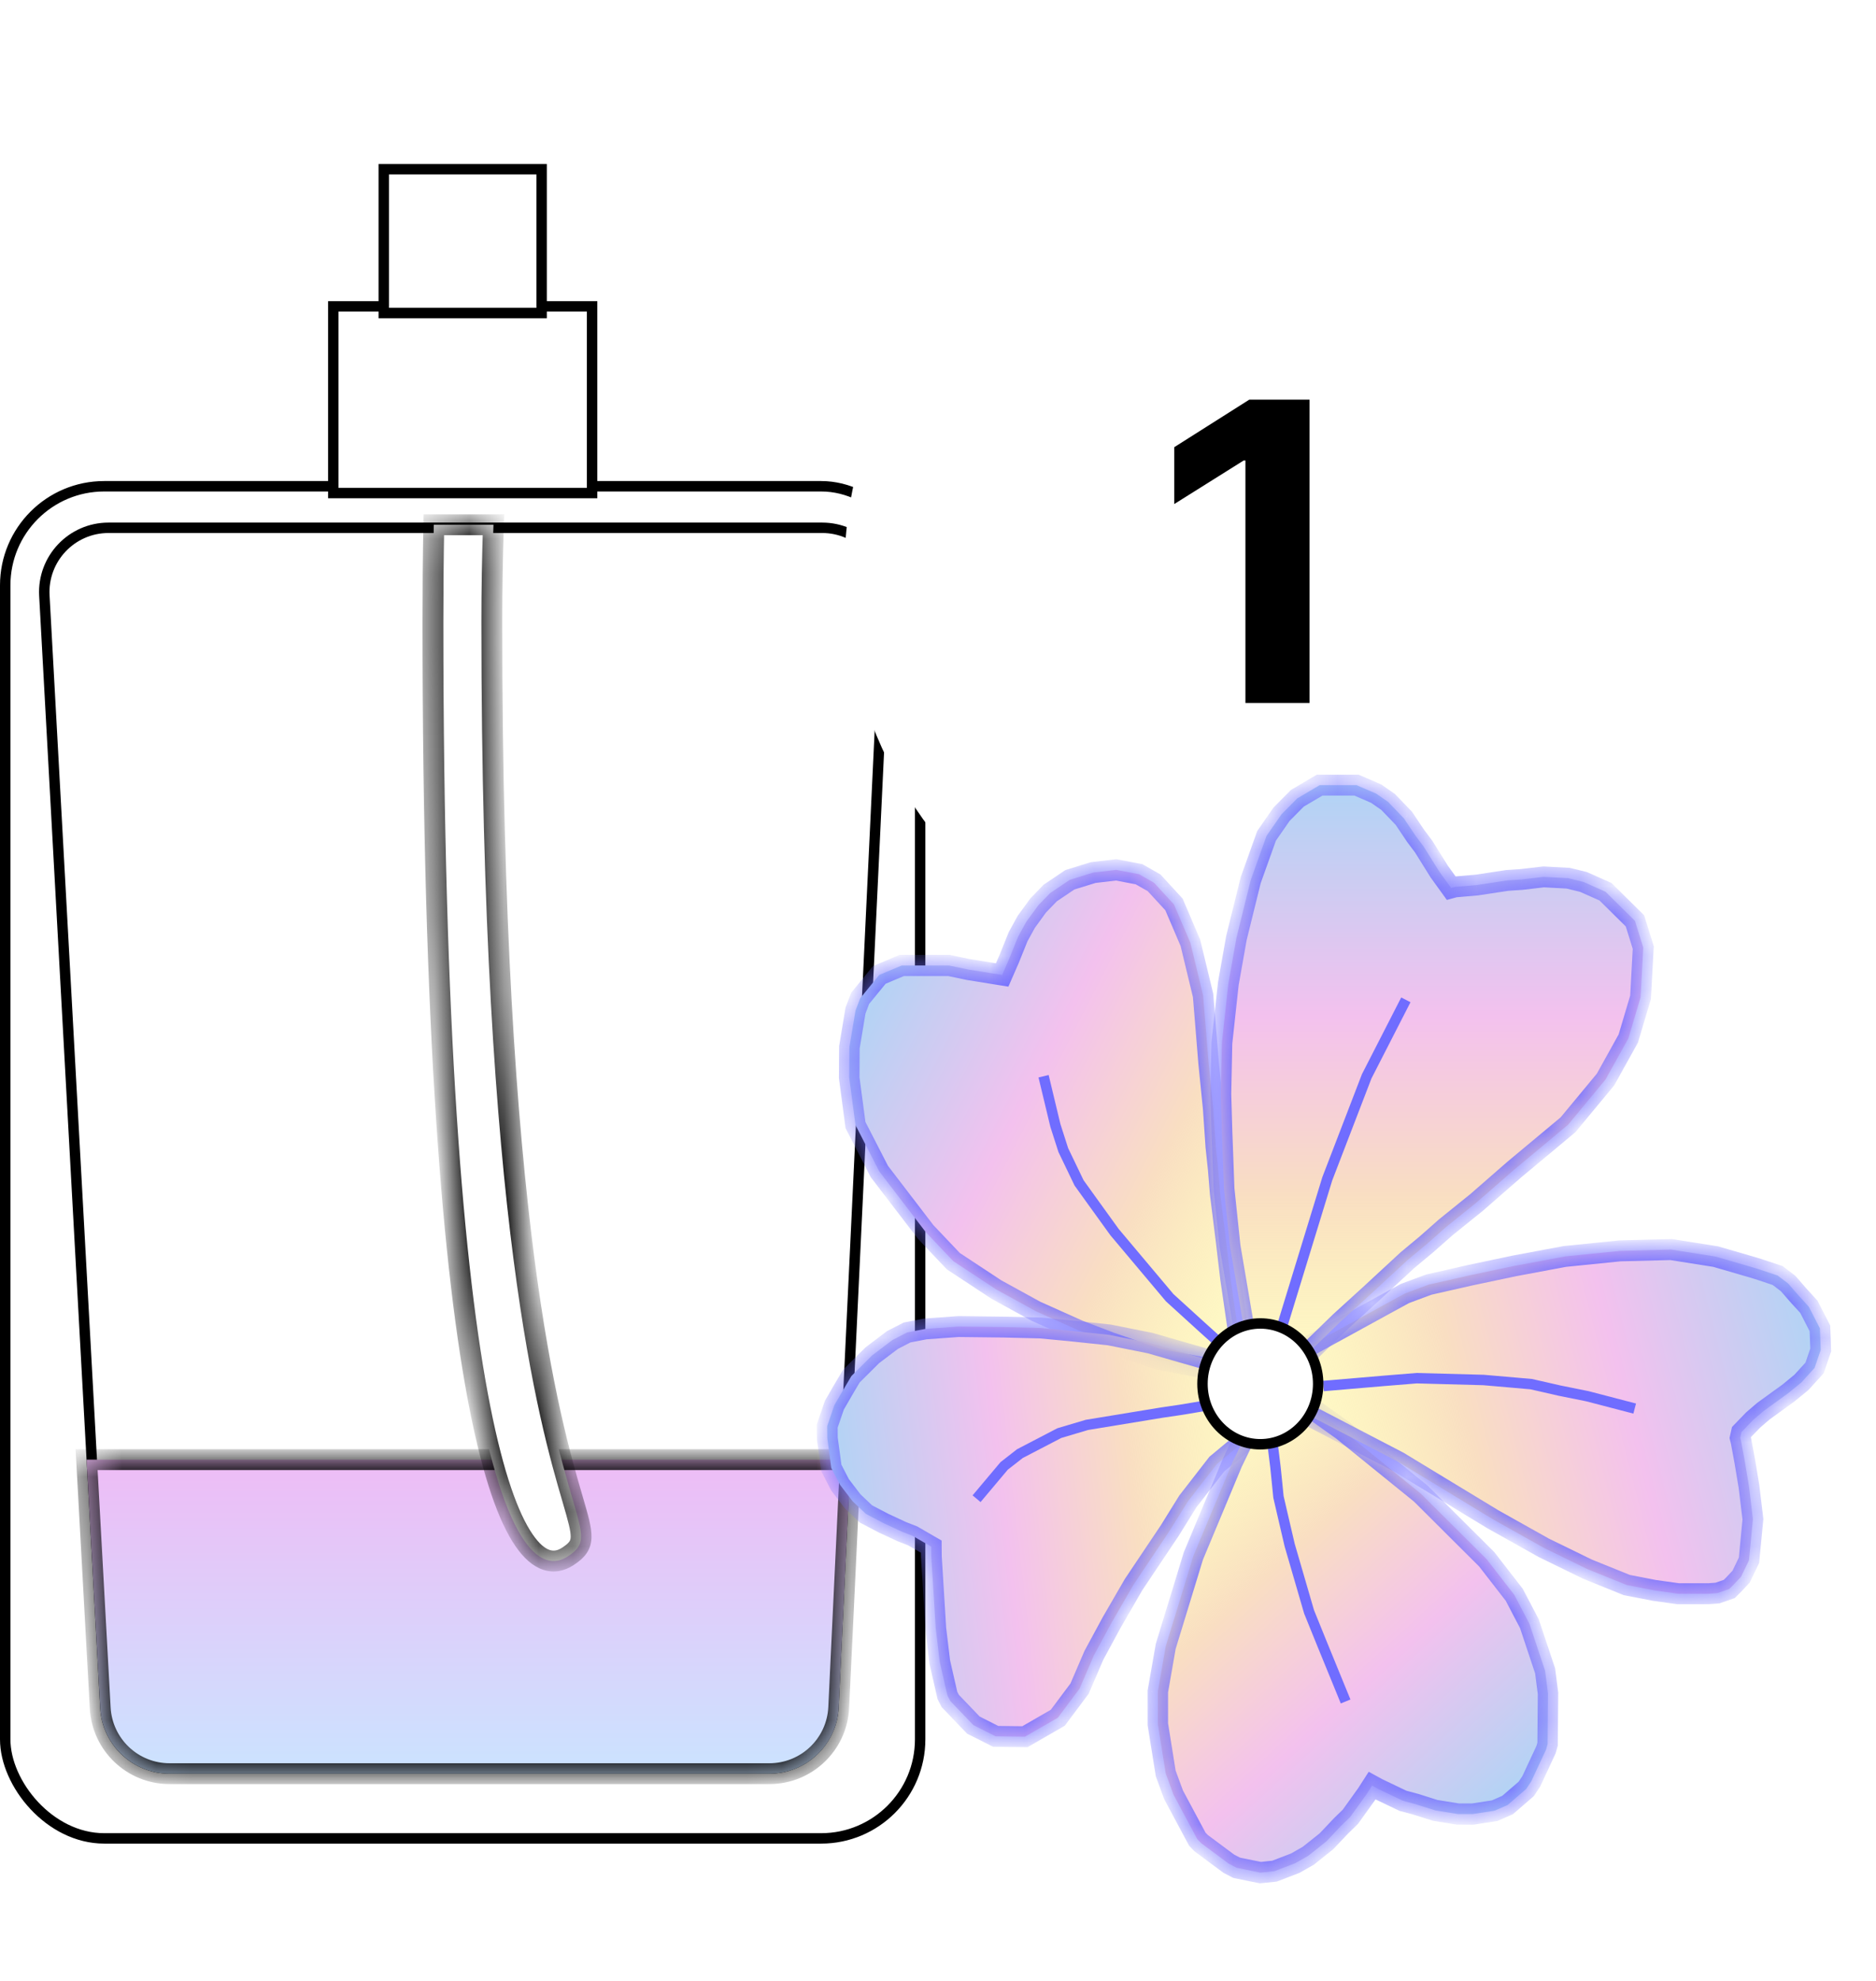 <svg width="54" height="57" viewBox="0 0 54 57" fill="none" xmlns="http://www.w3.org/2000/svg">
<rect x="0.15" y="13.992" width="26.336" height="38.907" rx="2.85" fill="white" stroke="black" stroke-width="0.3"/>
<rect x="9.594" y="8.816" width="7.449" height="5.371" fill="white" stroke="black" stroke-width="0.3"/>
<rect x="11.047" y="4.869" width="4.543" height="4.138" fill="white" stroke="black" stroke-width="0.3"/>
<path d="M3.124 15.187H23.665C24.721 15.187 25.563 16.07 25.512 17.125L23.991 49.125C23.944 50.112 23.131 50.887 22.143 50.887H4.88C3.897 50.887 3.086 50.12 3.033 49.139L1.277 17.138C1.219 16.078 2.063 15.187 3.124 15.187Z" stroke="black" stroke-width="0.3"/>
<mask id="path-5-inside-1_450_6705" fill="white">
<path fill-rule="evenodd" clip-rule="evenodd" d="M2.492 42L2.884 49.147C2.942 50.207 3.819 51.037 4.881 51.037H22.145C23.212 51.037 24.092 50.199 24.142 49.132L24.482 42H2.492Z"/>
</mask>
<path fill-rule="evenodd" clip-rule="evenodd" d="M2.492 42L2.884 49.147C2.942 50.207 3.819 51.037 4.881 51.037H22.145C23.212 51.037 24.092 50.199 24.142 49.132L24.482 42H2.492Z" fill="url(#paint0_linear_450_6705)"/>
<path d="M2.884 49.147L3.184 49.13L3.184 49.13L2.884 49.147ZM2.492 42V41.7H2.175L2.193 42.016L2.492 42ZM24.142 49.132L23.843 49.118L23.843 49.118L24.142 49.132ZM24.482 42L24.781 42.014L24.796 41.7H24.482V42ZM3.184 49.13L2.792 41.984L2.193 42.016L2.585 49.163L3.184 49.13ZM4.881 50.737C3.979 50.737 3.233 50.032 3.184 49.13L2.585 49.163C2.652 50.383 3.66 51.337 4.881 51.337V50.737ZM22.145 50.737H4.881V51.337H22.145V50.737ZM23.843 49.118C23.8 50.025 23.052 50.737 22.145 50.737V51.337C23.372 51.337 24.384 50.373 24.442 49.147L23.843 49.118ZM24.182 41.986L23.843 49.118L24.442 49.147L24.781 42.014L24.182 41.986ZM24.482 41.7H2.492V42.3H24.482V41.7Z" fill="black" mask="url(#path-5-inside-1_450_6705)"/>
<g filter="url(#filter0_d_450_6705)">
<circle cx="36.45" cy="16.5" r="12.15" fill="white"/>
</g>
<path d="M37.695 11.5V20.227H35.849V13.251H35.798L33.8 14.504V12.868L35.96 11.5H37.695Z" fill="black"/>
<mask id="path-9-inside-2_450_6705" fill="white">
<path fill-rule="evenodd" clip-rule="evenodd" d="M12.487 15.1C12.47 16.027 12.462 16.969 12.462 17.922C12.462 41.331 14.78 45.808 16.345 44.785C16.864 44.445 16.798 44.218 16.478 43.122C15.832 40.916 14.157 35.186 14.157 17.922C14.157 16.969 14.174 16.027 14.204 15.1H12.487Z"/>
</mask>
<path fill-rule="evenodd" clip-rule="evenodd" d="M12.487 15.1C12.47 16.027 12.462 16.969 12.462 17.922C12.462 41.331 14.78 45.808 16.345 44.785C16.864 44.445 16.798 44.218 16.478 43.122C15.832 40.916 14.157 35.186 14.157 17.922C14.157 16.969 14.174 16.027 14.204 15.1H12.487Z" fill="white"/>
<path d="M12.487 15.1V14.8H12.192L12.187 15.094L12.487 15.1ZM16.345 44.785L16.181 44.534L16.181 44.534L16.345 44.785ZM16.478 43.122L16.766 43.038L16.766 43.038L16.478 43.122ZM14.204 15.1L14.504 15.11L14.514 14.8H14.204V15.1ZM12.762 17.922C12.762 16.971 12.77 16.031 12.787 15.105L12.187 15.094C12.17 16.024 12.162 16.967 12.162 17.922H12.762ZM16.181 44.534C16.046 44.622 15.933 44.636 15.823 44.6C15.697 44.559 15.526 44.436 15.326 44.142C14.924 43.553 14.497 42.409 14.111 40.458C13.342 36.57 12.762 29.622 12.762 17.922H12.162C12.162 29.631 12.741 36.627 13.522 40.574C13.911 42.54 14.357 43.786 14.83 44.48C15.068 44.829 15.334 45.071 15.635 45.17C15.951 45.274 16.253 45.204 16.509 45.036L16.181 44.534ZM16.19 43.206C16.271 43.483 16.332 43.695 16.373 43.867C16.415 44.04 16.429 44.15 16.427 44.227C16.424 44.293 16.41 44.329 16.386 44.361C16.357 44.403 16.299 44.456 16.181 44.534L16.509 45.036C16.65 44.944 16.78 44.842 16.874 44.711C16.974 44.571 17.02 44.418 17.026 44.248C17.032 44.088 17.002 43.915 16.957 43.727C16.912 43.537 16.845 43.309 16.766 43.038L16.19 43.206ZM13.857 17.922C13.857 35.209 15.535 40.967 16.19 43.206L16.766 43.038C16.13 40.864 14.457 35.163 14.457 17.922H13.857ZM13.904 15.09C13.874 16.02 13.857 16.965 13.857 17.922H14.457C14.457 16.972 14.473 16.034 14.504 15.11L13.904 15.09ZM14.204 14.8H12.487V15.4H14.204V14.8Z" fill="black" mask="url(#path-9-inside-2_450_6705)"/>
<mask id="path-11-inside-3_450_6705" fill="white">
<path fill-rule="evenodd" clip-rule="evenodd" d="M35.594 39.452L35.723 39.465L35.636 39.32L35.74 38.992L35.42 36.789L35.284 35.641L35.122 34.342L35.065 33.645L34.995 32.976L34.922 31.907L34.787 30.557L34.702 29.512L34.631 28.643L34.265 27.13L33.792 26.024L33.218 25.401L32.786 25.155L32.128 25.03L31.464 25.108L30.795 25.316L30.23 25.696L29.887 26.05L29.54 26.526L29.305 26.955L29.049 27.589L28.847 28.054L27.885 27.9L27.317 27.782L26.864 27.782L26.523 27.782L25.956 27.782L25.309 28.053L24.76 28.726L24.625 29.08L24.449 30.134L24.444 31.009L24.625 32.373L25.309 33.706L26.647 35.453L27.441 36.29L28.679 37.105L29.824 37.734L31.056 38.285L31.979 38.639L33.34 39.111L34.588 39.347L35.006 39.391L35.398 40.071L35.594 39.452Z"/>
</mask>
<path fill-rule="evenodd" clip-rule="evenodd" d="M35.594 39.452L35.723 39.465L35.636 39.32L35.74 38.992L35.42 36.789L35.284 35.641L35.122 34.342L35.065 33.645L34.995 32.976L34.922 31.907L34.787 30.557L34.702 29.512L34.631 28.643L34.265 27.13L33.792 26.024L33.218 25.401L32.786 25.155L32.128 25.03L31.464 25.108L30.795 25.316L30.23 25.696L29.887 26.05L29.54 26.526L29.305 26.955L29.049 27.589L28.847 28.054L27.885 27.9L27.317 27.782L26.864 27.782L26.523 27.782L25.956 27.782L25.309 28.053L24.76 28.726L24.625 29.08L24.449 30.134L24.444 31.009L24.625 32.373L25.309 33.706L26.647 35.453L27.441 36.29L28.679 37.105L29.824 37.734L31.056 38.285L31.979 38.639L33.34 39.111L34.588 39.347L35.006 39.391L35.398 40.071L35.594 39.452Z" fill="url(#paint1_linear_450_6705)"/>
<path d="M35.723 39.465L35.698 39.768L36.283 39.829L35.974 39.31L35.723 39.465ZM35.594 39.452L35.619 39.15L35.385 39.125L35.313 39.353L35.594 39.452ZM35.636 39.32L35.355 39.221L35.313 39.354L35.385 39.475L35.636 39.32ZM35.74 38.992L36.022 39.09L36.043 39.023L36.033 38.952L35.74 38.992ZM35.42 36.789L35.126 36.821L35.127 36.829L35.42 36.789ZM35.284 35.641L35.578 35.61L35.577 35.608L35.284 35.641ZM35.122 34.342L34.827 34.362L34.828 34.375L35.122 34.342ZM35.065 33.645L35.36 33.626L35.359 33.618L35.065 33.645ZM34.995 32.976L34.699 32.991L34.7 33.003L34.995 32.976ZM34.922 31.907L35.217 31.892L35.216 31.882L34.922 31.907ZM34.787 30.557L34.492 30.576L34.492 30.582L34.787 30.557ZM34.702 29.512L34.997 29.492L34.997 29.491L34.702 29.512ZM34.631 28.643L34.925 28.622L34.923 28.598L34.918 28.574L34.631 28.643ZM34.265 27.13L34.552 27.062L34.546 27.036L34.535 27.012L34.265 27.13ZM33.792 26.024L34.063 25.906L34.042 25.857L34.005 25.817L33.792 26.024ZM33.218 25.401L33.432 25.194L33.399 25.159L33.358 25.136L33.218 25.401ZM32.786 25.155L32.925 24.89L32.882 24.865L32.834 24.856L32.786 25.155ZM32.128 25.03L32.177 24.731L32.133 24.723L32.089 24.728L32.128 25.03ZM31.464 25.108L31.424 24.806L31.398 24.809L31.373 24.817L31.464 25.108ZM30.795 25.316L30.705 25.024L30.664 25.037L30.63 25.06L30.795 25.316ZM30.23 25.696L30.065 25.441L30.04 25.457L30.019 25.479L30.23 25.696ZM29.887 26.05L29.676 25.834L29.662 25.848L29.649 25.865L29.887 26.05ZM29.54 26.526L29.302 26.341L29.291 26.357L29.282 26.373L29.54 26.526ZM29.305 26.955L29.047 26.802L29.038 26.818L29.031 26.834L29.305 26.955ZM29.049 27.589L29.32 27.718L29.323 27.71L29.049 27.589ZM28.847 28.054L28.806 28.355L29.027 28.39L29.117 28.183L28.847 28.054ZM27.885 27.9L27.831 28.198L27.844 28.2L27.885 27.9ZM27.317 27.782L27.371 27.484L27.342 27.477L27.312 27.477L27.317 27.782ZM26.864 27.782L26.858 27.477L26.858 27.477L26.864 27.782ZM26.523 27.782L26.518 27.477L26.523 27.782ZM25.956 27.782L25.951 27.477L25.893 27.477L25.84 27.5L25.956 27.782ZM25.309 28.053L25.193 27.772L25.127 27.799L25.081 27.855L25.309 28.053ZM24.76 28.726L24.532 28.528L24.501 28.565L24.484 28.611L24.76 28.726ZM24.625 29.08L24.349 28.965L24.338 28.993L24.333 29.023L24.625 29.08ZM24.449 30.134L24.158 30.078L24.154 30.102L24.154 30.127L24.449 30.134ZM24.444 31.009L24.148 31.002L24.148 31.024L24.151 31.045L24.444 31.009ZM24.625 32.373L24.332 32.409L24.339 32.463L24.364 32.511L24.625 32.373ZM25.309 33.706L25.048 33.844L25.061 33.87L25.078 33.892L25.309 33.706ZM26.647 35.453L26.416 35.638L26.426 35.651L26.437 35.663L26.647 35.453ZM27.441 36.29L27.231 36.5L27.256 36.525L27.285 36.545L27.441 36.29ZM28.679 37.105L28.522 37.36L28.532 37.367L28.543 37.373L28.679 37.105ZM29.824 37.734L29.688 38.002L29.699 38.007L29.71 38.012L29.824 37.734ZM31.056 38.285L30.942 38.564L30.949 38.567L30.957 38.57L31.056 38.285ZM31.979 38.639L31.88 38.924L31.889 38.927L31.979 38.639ZM33.34 39.111L33.251 39.399L33.271 39.406L33.292 39.41L33.34 39.111ZM34.588 39.347L34.54 39.646L34.552 39.649L34.564 39.65L34.588 39.347ZM35.006 39.391L35.26 39.239L35.182 39.104L35.03 39.088L35.006 39.391ZM35.398 40.071L35.144 40.223L35.479 40.803L35.68 40.17L35.398 40.071ZM35.747 39.163L35.619 39.15L35.57 39.755L35.698 39.768L35.747 39.163ZM35.385 39.475L35.471 39.62L35.974 39.31L35.888 39.165L35.385 39.475ZM35.918 39.419L36.022 39.09L35.459 38.893L35.355 39.221L35.918 39.419ZM36.033 38.952L35.712 36.75L35.127 36.829L35.448 39.031L36.033 38.952ZM35.713 36.758L35.578 35.61L34.99 35.672L35.126 36.821L35.713 36.758ZM35.577 35.608L35.415 34.309L34.828 34.375L34.99 35.674L35.577 35.608ZM35.416 34.322L35.36 33.626L34.77 33.665L34.827 34.362L35.416 34.322ZM35.359 33.618L35.289 32.948L34.7 33.003L34.771 33.672L35.359 33.618ZM35.29 32.96L35.217 31.892L34.627 31.923L34.7 32.991L35.29 32.96ZM35.216 31.882L35.081 30.531L34.492 30.582L34.628 31.933L35.216 31.882ZM35.082 30.537L34.997 29.492L34.407 29.531L34.492 30.576L35.082 30.537ZM34.997 29.491L34.925 28.622L34.336 28.663L34.407 29.532L34.997 29.491ZM34.918 28.574L34.552 27.062L33.978 27.198L34.343 28.711L34.918 28.574ZM34.535 27.012L34.063 25.906L33.522 26.142L33.995 27.248L34.535 27.012ZM34.005 25.817L33.432 25.194L33.005 25.608L33.579 26.231L34.005 25.817ZM33.358 25.136L32.925 24.89L32.646 25.42L33.079 25.666L33.358 25.136ZM32.834 24.856L32.177 24.731L32.079 25.329L32.737 25.454L32.834 24.856ZM32.089 24.728L31.424 24.806L31.503 25.41L32.167 25.332L32.089 24.728ZM31.373 24.817L30.705 25.024L30.885 25.607L31.554 25.4L31.373 24.817ZM30.63 25.06L30.065 25.441L30.396 25.951L30.96 25.571L30.63 25.06ZM30.019 25.479L29.676 25.834L30.099 26.267L30.442 25.912L30.019 25.479ZM29.649 25.865L29.302 26.341L29.778 26.712L30.125 26.235L29.649 25.865ZM29.282 26.373L29.047 26.802L29.563 27.108L29.799 26.679L29.282 26.373ZM29.031 26.834L28.776 27.469L29.323 27.71L29.579 27.076L29.031 26.834ZM28.779 27.461L28.576 27.926L29.117 28.183L29.32 27.718L28.779 27.461ZM27.844 28.2L28.806 28.355L28.887 27.754L27.925 27.599L27.844 28.2ZM27.264 28.079L27.831 28.198L27.938 27.602L27.371 27.484L27.264 28.079ZM26.869 28.086L27.323 28.086L27.312 27.477L26.858 27.477L26.869 28.086ZM26.529 28.086L26.869 28.086L26.858 27.477L26.518 27.477L26.529 28.086ZM25.961 28.086L26.529 28.086L26.518 27.477L25.951 27.477L25.961 28.086ZM25.425 28.335L26.072 28.063L25.84 27.5L25.193 27.772L25.425 28.335ZM24.988 28.924L25.537 28.252L25.081 27.855L24.532 28.528L24.988 28.924ZM24.901 29.195L25.035 28.841L24.484 28.611L24.349 28.965L24.901 29.195ZM24.741 30.191L24.917 29.136L24.333 29.023L24.158 30.078L24.741 30.191ZM24.74 31.017L24.745 30.142L24.154 30.127L24.148 31.002L24.74 31.017ZM24.918 32.337L24.737 30.974L24.151 31.045L24.332 32.409L24.918 32.337ZM25.571 33.568L24.886 32.235L24.364 32.511L25.048 33.844L25.571 33.568ZM26.878 35.267L25.541 33.521L25.078 33.892L26.416 35.638L26.878 35.267ZM27.651 36.079L26.857 35.242L26.437 35.663L27.231 36.5L27.651 36.079ZM28.835 36.85L27.598 36.035L27.285 36.545L28.522 37.36L28.835 36.85ZM29.959 37.466L28.814 36.837L28.543 37.373L29.688 38.002L29.959 37.466ZM31.17 38.007L29.938 37.455L29.71 38.012L30.942 38.564L31.17 38.007ZM32.078 38.355L31.155 38.001L30.957 38.57L31.88 38.924L32.078 38.355ZM33.43 38.823L32.069 38.351L31.889 38.927L33.251 39.399L33.43 38.823ZM34.637 39.048L33.389 38.812L33.292 39.41L34.54 39.646L34.637 39.048ZM35.03 39.088L34.613 39.045L34.564 39.65L34.981 39.693L35.03 39.088ZM34.752 39.542L35.144 40.223L35.652 39.92L35.26 39.239L34.752 39.542ZM35.68 40.17L35.876 39.551L35.313 39.353L35.117 39.972L35.68 40.17Z" fill="#706DFF" mask="url(#path-11-inside-3_450_6705)"/>
<mask id="path-13-inside-4_450_6705" fill="white">
<path fill-rule="evenodd" clip-rule="evenodd" d="M26.806 44.504L26.809 44.804L26.935 46.855L27.05 47.821L27.271 48.788L27.355 48.947L28.019 49.64L28.66 49.963L29.502 49.973L30.448 49.428L31.074 48.591L31.487 47.632L32.006 46.674L32.63 45.596L33.671 44.041L34.191 43.204L35.026 42.129L36.598 40.822L36.252 39.123L35.749 39.406L33.102 38.645L31.919 38.41L30.756 38.288L29.952 38.212L28.894 38.186L27.588 38.171L26.637 38.239L26.11 38.341L25.689 38.558L25.106 38.999L24.508 39.595L24.225 40.074L24.017 40.433L23.811 41.033L23.815 41.395L23.929 42.24L24.181 42.726L24.544 43.2L24.925 43.562L25.425 43.824L25.956 44.072L26.274 44.196L26.806 44.504Z"/>
</mask>
<path fill-rule="evenodd" clip-rule="evenodd" d="M26.806 44.504L26.809 44.804L26.935 46.855L27.05 47.821L27.271 48.788L27.355 48.947L28.019 49.64L28.66 49.963L29.502 49.973L30.448 49.428L31.074 48.591L31.487 47.632L32.006 46.674L32.63 45.596L33.671 44.041L34.191 43.204L35.026 42.129L36.598 40.822L36.252 39.123L35.749 39.406L33.102 38.645L31.919 38.41L30.756 38.288L29.952 38.212L28.894 38.186L27.588 38.171L26.637 38.239L26.11 38.341L25.689 38.558L25.106 38.999L24.508 39.595L24.225 40.074L24.017 40.433L23.811 41.033L23.815 41.395L23.929 42.24L24.181 42.726L24.544 43.2L24.925 43.562L25.425 43.824L25.956 44.072L26.274 44.196L26.806 44.504Z" fill="url(#paint2_linear_450_6705)"/>
<path d="M26.809 44.804L26.51 44.825L26.509 44.818L26.509 44.81L26.809 44.804ZM26.806 44.504L26.957 44.244L27.104 44.328L27.105 44.498L26.806 44.504ZM26.935 46.855L26.637 46.893L26.636 46.885L26.636 46.876L26.935 46.855ZM27.05 47.821L26.758 47.89L26.754 47.875L26.753 47.859L27.05 47.821ZM27.271 48.788L27.006 48.929L26.988 48.895L26.979 48.857L27.271 48.788ZM27.355 48.947L27.138 49.156L27.109 49.126L27.089 49.089L27.355 48.947ZM28.019 49.64L27.883 49.908L27.837 49.886L27.802 49.849L28.019 49.64ZM28.66 49.963L28.654 50.264L28.585 50.263L28.523 50.232L28.66 49.963ZM29.502 49.973L29.65 50.233L29.578 50.275L29.496 50.274L29.502 49.973ZM30.448 49.428L30.687 49.606L30.65 49.656L30.596 49.688L30.448 49.428ZM31.074 48.591L31.349 48.708L31.335 48.741L31.313 48.77L31.074 48.591ZM31.487 47.632L31.212 47.515L31.218 47.502L31.224 47.49L31.487 47.632ZM32.006 46.674L31.743 46.532L31.747 46.525L32.006 46.674ZM32.63 45.596L32.371 45.447L32.376 45.439L32.381 45.43L32.63 45.596ZM33.671 44.041L33.925 44.199L33.919 44.207L33.671 44.041ZM34.191 43.204L33.937 43.047L33.945 43.033L33.955 43.021L34.191 43.204ZM35.026 42.129L34.79 41.946L34.81 41.92L34.836 41.898L35.026 42.129ZM36.598 40.822L36.892 40.759L36.928 40.936L36.788 41.052L36.598 40.822ZM36.252 39.123L36.107 38.861L36.464 38.66L36.545 39.06L36.252 39.123ZM35.749 39.406L35.895 39.667L35.785 39.729L35.664 39.694L35.749 39.406ZM33.102 38.645L33.163 38.351L33.175 38.353L33.187 38.357L33.102 38.645ZM31.919 38.41L31.953 38.111L31.966 38.112L31.98 38.115L31.919 38.41ZM30.756 38.288L30.786 37.989L30.789 37.989L30.756 38.288ZM29.952 38.212L29.962 37.911L29.972 37.912L29.983 37.913L29.952 38.212ZM28.894 38.186L28.9 37.886L28.904 37.886L28.894 38.186ZM27.588 38.171L27.569 37.871L27.581 37.87L27.594 37.87L27.588 38.171ZM26.637 38.239L26.583 37.944L26.6 37.941L26.618 37.94L26.637 38.239ZM26.11 38.341L25.975 38.075L26.013 38.055L26.055 38.047L26.11 38.341ZM25.689 38.558L25.51 38.319L25.531 38.303L25.554 38.291L25.689 38.558ZM25.106 38.999L24.896 38.787L24.911 38.773L24.927 38.76L25.106 38.999ZM24.508 39.595L24.25 39.444L24.27 39.41L24.297 39.383L24.508 39.595ZM24.225 40.074L23.966 39.925L23.967 39.922L24.225 40.074ZM24.017 40.433L23.734 40.338L23.743 40.31L23.758 40.284L24.017 40.433ZM23.811 41.033L23.512 41.039L23.511 40.987L23.528 40.938L23.811 41.033ZM23.815 41.395L23.518 41.438L23.515 41.419L23.515 41.4L23.815 41.395ZM23.929 42.24L23.663 42.38L23.639 42.334L23.632 42.283L23.929 42.24ZM24.181 42.726L23.942 42.91L23.926 42.89L23.914 42.866L24.181 42.726ZM24.544 43.2L24.337 43.419L24.319 43.403L24.305 43.385L24.544 43.2ZM24.925 43.562L24.784 43.828L24.747 43.809L24.718 43.781L24.925 43.562ZM25.425 43.824L25.296 44.097L25.284 44.091L25.425 43.824ZM25.956 44.072L25.845 44.352L25.836 44.348L25.827 44.344L25.956 44.072ZM26.274 44.196L26.385 43.916L26.406 43.924L26.425 43.936L26.274 44.196ZM26.509 44.81L26.506 44.51L27.105 44.498L27.108 44.799L26.509 44.81ZM26.636 46.876L26.51 44.825L27.108 44.783L27.234 46.834L26.636 46.876ZM26.753 47.859L26.637 46.893L27.232 46.817L27.348 47.782L26.753 47.859ZM26.979 48.857L26.758 47.89L27.342 47.751L27.563 48.718L26.979 48.857ZM27.089 49.089L27.006 48.929L27.537 48.646L27.62 48.806L27.089 49.089ZM27.802 49.849L27.138 49.156L27.572 48.738L28.236 49.431L27.802 49.849ZM28.523 50.232L27.883 49.908L28.156 49.371L28.797 49.695L28.523 50.232ZM29.496 50.274L28.654 50.264L28.666 49.663L29.509 49.673L29.496 50.274ZM30.596 49.688L29.65 50.233L29.355 49.713L30.3 49.168L30.596 49.688ZM31.313 48.77L30.687 49.606L30.209 49.249L30.835 48.412L31.313 48.77ZM31.762 47.749L31.349 48.708L30.799 48.474L31.212 47.515L31.762 47.749ZM32.269 46.815L31.75 47.773L31.224 47.49L31.743 46.532L32.269 46.815ZM32.888 45.745L32.265 46.823L31.747 46.525L32.371 45.447L32.888 45.745ZM33.919 44.207L32.878 45.762L32.381 45.43L33.423 43.876L33.919 44.207ZM34.445 43.361L33.925 44.199L33.417 43.885L33.937 43.047L34.445 43.361ZM35.262 42.312L34.427 43.387L33.955 43.021L34.79 41.946L35.262 42.312ZM36.788 41.052L35.216 42.359L34.836 41.898L36.408 40.591L36.788 41.052ZM36.545 39.06L36.892 40.759L36.305 40.884L35.958 39.185L36.545 39.06ZM35.604 39.144L36.107 38.861L36.397 39.384L35.895 39.667L35.604 39.144ZM35.664 39.694L33.017 38.934L33.187 38.357L35.834 39.117L35.664 39.694ZM33.041 38.94L31.858 38.704L31.98 38.115L33.163 38.351L33.041 38.94ZM31.885 38.709L30.722 38.586L30.789 37.989L31.953 38.111L31.885 38.709ZM30.725 38.587L29.921 38.511L29.983 37.913L30.786 37.989L30.725 38.587ZM29.942 38.512L28.884 38.486L28.904 37.886L29.962 37.911L29.942 38.512ZM28.888 38.486L27.582 38.471L27.594 37.87L28.9 37.886L28.888 38.486ZM27.607 38.47L26.656 38.539L26.618 37.94L27.569 37.871L27.607 38.47ZM26.692 38.534L26.165 38.636L26.055 38.047L26.583 37.944L26.692 38.534ZM26.245 38.608L25.825 38.825L25.554 38.291L25.975 38.075L26.245 38.608ZM25.869 38.797L25.285 39.238L24.927 38.76L25.51 38.319L25.869 38.797ZM25.317 39.211L24.718 39.807L24.297 39.383L24.896 38.787L25.317 39.211ZM24.765 39.746L24.482 40.225L23.967 39.922L24.25 39.444L24.765 39.746ZM24.484 40.223L24.276 40.582L23.758 40.284L23.966 39.925L24.484 40.223ZM24.3 40.528L24.095 41.128L23.528 40.938L23.734 40.338L24.3 40.528ZM24.111 41.028L24.114 41.389L23.515 41.4L23.512 41.039L24.111 41.028ZM24.112 41.352L24.226 42.197L23.632 42.283L23.518 41.438L24.112 41.352ZM24.196 42.1L24.447 42.587L23.914 42.866L23.663 42.38L24.196 42.1ZM24.419 42.542L24.782 43.016L24.305 43.385L23.942 42.91L24.419 42.542ZM24.75 42.981L25.132 43.343L24.718 43.781L24.337 43.419L24.75 42.981ZM25.066 43.296L25.566 43.558L25.284 44.091L24.784 43.828L25.066 43.296ZM25.553 43.552L26.084 43.799L25.827 44.344L25.296 44.097L25.553 43.552ZM26.067 43.792L26.385 43.916L26.163 44.476L25.845 44.352L26.067 43.792ZM26.425 43.936L26.957 44.244L26.654 44.764L26.122 44.456L26.425 43.936Z" fill="#706DFF" mask="url(#path-13-inside-4_450_6705)"/>
<mask id="path-15-inside-5_450_6705" fill="white">
<path fill-rule="evenodd" clip-rule="evenodd" d="M36.538 39.363L36.278 39.128L36.419 39.695L36.164 40.409L35.944 41.117L35.484 42.061L34.349 44.776L33.989 45.956L33.555 47.372L33.328 48.67L33.328 49.615L33.555 51.031L33.782 51.647L34.463 52.919L34.576 53.037L35.37 53.627L35.597 53.745L36.278 53.884L36.683 53.843L37.282 53.613L37.656 53.4L38.18 52.984L38.597 52.543L38.869 52.278L39.341 51.621L39.494 51.381L39.667 51.475L40.383 51.817L40.744 51.914L41.313 52.093L41.965 52.199L42.391 52.199L43.022 52.102L43.398 51.937L43.931 51.476L44.076 51.259L44.502 50.346L44.547 50.186L44.559 48.73L44.475 48.076L44.022 46.719L43.588 45.891L42.791 44.864L41.759 43.836L40.899 42.98L38.654 41.161L37.816 40.562L37.296 40.05L36.744 39.55L36.634 39.093L36.538 39.363Z"/>
</mask>
<path fill-rule="evenodd" clip-rule="evenodd" d="M36.538 39.363L36.278 39.128L36.419 39.695L36.164 40.409L35.944 41.117L35.484 42.061L34.349 44.776L33.989 45.956L33.555 47.372L33.328 48.67L33.328 49.615L33.555 51.031L33.782 51.647L34.463 52.919L34.576 53.037L35.37 53.627L35.597 53.745L36.278 53.884L36.683 53.843L37.282 53.613L37.656 53.4L38.18 52.984L38.597 52.543L38.869 52.278L39.341 51.621L39.494 51.381L39.667 51.475L40.383 51.817L40.744 51.914L41.313 52.093L41.965 52.199L42.391 52.199L43.022 52.102L43.398 51.937L43.931 51.476L44.076 51.259L44.502 50.346L44.547 50.186L44.559 48.73L44.475 48.076L44.022 46.719L43.588 45.891L42.791 44.864L41.759 43.836L40.899 42.98L38.654 41.161L37.816 40.562L37.296 40.05L36.744 39.55L36.634 39.093L36.538 39.363Z" fill="url(#paint3_linear_450_6705)"/>
<path d="M36.278 39.128L36.472 38.897L35.755 38.248L35.993 39.206L36.278 39.128ZM36.538 39.363L36.344 39.594L36.665 39.885L36.813 39.468L36.538 39.363ZM36.419 39.695L36.695 39.8L36.727 39.71L36.704 39.617L36.419 39.695ZM36.164 40.409L35.888 40.304L35.885 40.316L36.164 40.409ZM35.944 41.117L36.206 41.254L36.216 41.233L36.223 41.21L35.944 41.117ZM35.484 42.061L35.221 41.924L35.218 41.932L35.214 41.941L35.484 42.061ZM34.349 44.776L34.08 44.655L34.074 44.67L34.069 44.685L34.349 44.776ZM33.989 45.956L34.269 46.047L34.269 46.047L33.989 45.956ZM33.555 47.372L33.275 47.281L33.269 47.3L33.266 47.319L33.555 47.372ZM33.328 48.67L33.039 48.617L33.034 48.644L33.034 48.672L33.328 48.67ZM33.328 49.615L33.034 49.616L33.034 49.641L33.038 49.666L33.328 49.615ZM33.555 51.031L33.265 51.083L33.27 51.113L33.28 51.142L33.555 51.031ZM33.782 51.647L33.507 51.758L33.515 51.778L33.525 51.797L33.782 51.647ZM34.463 52.919L34.206 53.069L34.225 53.106L34.254 53.136L34.463 52.919ZM34.576 53.037L34.367 53.254L34.385 53.272L34.404 53.286L34.576 53.037ZM35.37 53.627L35.198 53.876L35.217 53.89L35.238 53.901L35.37 53.627ZM35.597 53.745L35.465 54.019L35.5 54.037L35.539 54.045L35.597 53.745ZM36.278 53.884L36.22 54.184L36.262 54.193L36.305 54.189L36.278 53.884ZM36.683 53.843L36.711 54.147L36.748 54.143L36.784 54.13L36.683 53.843ZM37.282 53.613L37.383 53.9L37.404 53.892L37.423 53.881L37.282 53.613ZM37.656 53.4L37.797 53.668L37.816 53.657L37.834 53.643L37.656 53.4ZM38.18 52.984L38.358 53.226L38.374 53.213L38.389 53.197L38.18 52.984ZM38.597 52.543L38.396 52.319L38.388 52.329L38.597 52.543ZM38.869 52.278L39.069 52.501L39.089 52.482L39.105 52.46L38.869 52.278ZM39.341 51.621L39.576 51.803L39.581 51.796L39.585 51.79L39.341 51.621ZM39.494 51.381L39.632 51.11L39.398 50.982L39.25 51.212L39.494 51.381ZM39.667 51.475L39.529 51.746L39.536 51.75L39.543 51.753L39.667 51.475ZM40.383 51.817L40.259 52.095L40.283 52.107L40.309 52.114L40.383 51.817ZM40.744 51.914L40.831 51.621L40.819 51.618L40.744 51.914ZM41.313 52.093L41.227 52.386L41.246 52.392L41.267 52.395L41.313 52.093ZM41.965 52.199L41.918 52.501L41.94 52.504L41.963 52.504L41.965 52.199ZM42.391 52.199L42.389 52.505L42.411 52.505L42.432 52.502L42.391 52.199ZM43.022 52.102L43.064 52.405L43.101 52.399L43.136 52.384L43.022 52.102ZM43.398 51.937L43.511 52.219L43.551 52.201L43.585 52.172L43.398 51.937ZM43.931 51.476L44.118 51.711L44.149 51.684L44.172 51.65L43.931 51.476ZM44.076 51.259L44.317 51.433L44.331 51.413L44.341 51.392L44.076 51.259ZM44.502 50.346L44.766 50.478L44.777 50.455L44.784 50.431L44.502 50.346ZM44.547 50.186L44.829 50.271L44.841 50.23L44.841 50.187L44.547 50.186ZM44.559 48.73L44.853 48.731L44.854 48.709L44.851 48.688L44.559 48.73ZM44.475 48.076L44.767 48.034L44.763 48.004L44.753 47.975L44.475 48.076ZM44.022 46.719L44.3 46.618L44.292 46.594L44.281 46.572L44.022 46.719ZM43.588 45.891L43.846 45.743L43.834 45.719L43.817 45.698L43.588 45.891ZM42.791 44.864L43.021 44.671L43.009 44.656L42.995 44.642L42.791 44.864ZM41.759 43.836L41.555 44.057L41.555 44.058L41.759 43.836ZM40.899 42.98L41.103 42.758L41.093 42.748L41.081 42.738L40.899 42.98ZM38.654 41.161L38.836 40.92L38.829 40.914L38.822 40.909L38.654 41.161ZM37.816 40.562L37.613 40.784L37.63 40.8L37.648 40.814L37.816 40.562ZM37.296 40.05L37.499 39.827L37.49 39.819L37.296 40.05ZM36.744 39.55L36.459 39.626L36.481 39.718L36.551 39.781L36.744 39.55ZM36.634 39.093L36.919 39.017L36.689 38.062L36.358 38.988L36.634 39.093ZM36.084 39.359L36.344 39.594L36.731 39.132L36.472 38.897L36.084 39.359ZM36.704 39.617L36.563 39.05L35.993 39.206L36.135 39.773L36.704 39.617ZM36.144 39.59L35.889 40.304L36.44 40.514L36.695 39.8L36.144 39.59ZM35.885 40.316L35.664 41.024L36.223 41.21L36.444 40.502L35.885 40.316ZM35.681 40.98L35.221 41.924L35.746 42.199L36.206 41.254L35.681 40.98ZM35.214 41.941L34.08 44.655L34.619 44.897L35.753 42.182L35.214 41.941ZM34.069 44.685L33.709 45.865L34.269 46.047L34.63 44.867L34.069 44.685ZM33.709 45.864L33.275 47.281L33.835 47.464L34.269 46.047L33.709 45.864ZM33.266 47.319L33.039 48.617L33.617 48.724L33.844 47.425L33.266 47.319ZM33.034 48.672L33.034 49.616L33.622 49.613L33.622 48.669L33.034 48.672ZM33.038 49.666L33.265 51.083L33.845 50.98L33.618 49.563L33.038 49.666ZM33.28 51.142L33.507 51.758L34.057 51.537L33.83 50.921L33.28 51.142ZM33.525 51.797L34.206 53.069L34.72 52.77L34.039 51.498L33.525 51.797ZM34.254 53.136L34.367 53.254L34.785 52.821L34.671 52.703L34.254 53.136ZM34.404 53.286L35.198 53.876L35.542 53.378L34.748 52.788L34.404 53.286ZM35.238 53.901L35.465 54.019L35.73 53.472L35.503 53.354L35.238 53.901ZM35.539 54.045L36.22 54.184L36.336 53.584L35.655 53.445L35.539 54.045ZM36.305 54.189L36.711 54.147L36.656 53.538L36.25 53.58L36.305 54.189ZM36.784 54.13L37.383 53.9L37.182 53.326L36.583 53.556L36.784 54.13ZM37.423 53.881L37.797 53.668L37.516 53.132L37.142 53.345L37.423 53.881ZM37.834 53.643L38.358 53.226L38.002 52.741L37.478 53.158L37.834 53.643ZM38.389 53.197L38.806 52.757L38.388 52.329L37.971 52.77L38.389 53.197ZM38.797 52.766L39.069 52.501L38.669 52.055L38.397 52.319L38.797 52.766ZM39.105 52.46L39.576 51.803L39.105 51.439L38.634 52.096L39.105 52.46ZM39.585 51.79L39.739 51.55L39.25 51.212L39.096 51.452L39.585 51.79ZM39.805 51.204L39.632 51.11L39.357 51.652L39.529 51.746L39.805 51.204ZM40.507 51.539L39.791 51.197L39.543 51.753L40.259 52.095L40.507 51.539ZM40.819 51.618L40.458 51.521L40.309 52.114L40.67 52.21L40.819 51.618ZM41.4 51.801L40.831 51.621L40.658 52.207L41.227 52.386L41.4 51.801ZM42.011 51.896L41.36 51.791L41.267 52.395L41.918 52.501L42.011 51.896ZM42.393 51.893L41.967 51.893L41.963 52.504L42.389 52.505L42.393 51.893ZM42.981 51.8L42.349 51.897L42.432 52.502L43.064 52.405L42.981 51.8ZM43.284 51.656L42.909 51.821L43.136 52.384L43.511 52.219L43.284 51.656ZM43.744 51.241L43.21 51.702L43.585 52.172L44.118 51.711L43.744 51.241ZM43.835 51.086L43.69 51.302L44.172 51.65L44.317 51.433L43.835 51.086ZM44.237 50.214L43.812 51.127L44.341 51.392L44.766 50.478L44.237 50.214ZM44.265 50.101L44.22 50.261L44.784 50.431L44.829 50.271L44.265 50.101ZM44.265 48.729L44.253 50.184L44.841 50.187L44.853 48.731L44.265 48.729ZM44.184 48.118L44.268 48.772L44.851 48.688L44.767 48.034L44.184 48.118ZM43.745 46.821L44.197 48.178L44.753 47.975L44.3 46.618L43.745 46.821ZM43.33 46.038L43.764 46.867L44.281 46.572L43.846 45.743L43.33 46.038ZM42.562 45.056L43.359 46.083L43.817 45.698L43.021 44.671L42.562 45.056ZM41.555 44.058L42.587 45.085L42.995 44.642L41.963 43.615L41.555 44.058ZM40.695 43.201L41.555 44.057L41.963 43.615L41.103 42.758L40.695 43.201ZM38.473 41.403L40.718 43.221L41.081 42.738L38.836 40.92L38.473 41.403ZM37.648 40.814L38.487 41.413L38.822 40.909L37.983 40.309L37.648 40.814ZM37.093 40.272L37.613 40.784L38.019 40.339L37.499 39.827L37.093 40.272ZM36.551 39.781L37.103 40.281L37.49 39.819L36.938 39.319L36.551 39.781ZM37.03 39.474L36.919 39.017L36.349 39.169L36.459 39.626L37.03 39.474ZM36.358 38.988L36.262 39.258L36.813 39.468L36.91 39.198L36.358 38.988Z" fill="#706DFF" mask="url(#path-15-inside-5_450_6705)"/>
<mask id="path-17-inside-6_450_6705" fill="white">
<path fill-rule="evenodd" clip-rule="evenodd" d="M39.761 37.591L36.546 39.353L37.168 39.456L37.297 40.529L40.247 42.063L41.608 42.889L42.97 43.715L44.445 44.542L45.693 45.151L46.827 45.609L47.621 45.763L48.302 45.859L49.187 45.859L49.436 45.84L49.777 45.722L49.89 45.609L50.117 45.368L50.344 44.896L50.457 43.715L50.344 42.771L50.226 42.063L50.117 41.473L50.091 41.369L50.127 41.208L50.465 40.858L50.757 40.607L51.188 40.295L51.474 40.087L51.855 39.776L52.138 39.464L52.232 39.361L52.409 38.843L52.405 38.739L52.401 38.636L52.385 38.222L52.279 38.016L52.067 37.602L51.772 37.278L51.671 37.163L51.57 37.047L51.469 36.931L51.169 36.703L50.602 36.514L50.455 36.469L49.385 36.158L48.101 35.955L46.624 35.994L45.051 36.153L43.579 36.428L42.304 36.697L41.716 36.831L41.127 36.964L40.443 37.218L39.761 37.591Z"/>
</mask>
<path fill-rule="evenodd" clip-rule="evenodd" d="M39.761 37.591L36.546 39.353L37.168 39.456L37.297 40.529L40.247 42.063L41.608 42.889L42.97 43.715L44.445 44.542L45.693 45.151L46.827 45.609L47.621 45.763L48.302 45.859L49.187 45.859L49.436 45.84L49.777 45.722L49.89 45.609L50.117 45.368L50.344 44.896L50.457 43.715L50.344 42.771L50.226 42.063L50.117 41.473L50.091 41.369L50.127 41.208L50.465 40.858L50.757 40.607L51.188 40.295L51.474 40.087L51.855 39.776L52.138 39.464L52.232 39.361L52.409 38.843L52.405 38.739L52.401 38.636L52.385 38.222L52.279 38.016L52.067 37.602L51.772 37.278L51.671 37.163L51.57 37.047L51.469 36.931L51.169 36.703L50.602 36.514L50.455 36.469L49.385 36.158L48.101 35.955L46.624 35.994L45.051 36.153L43.579 36.428L42.304 36.697L41.716 36.831L41.127 36.964L40.443 37.218L39.761 37.591Z" fill="url(#paint4_linear_450_6705)"/>
<path d="M36.546 39.353L36.407 39.089L35.639 39.51L36.493 39.651L36.546 39.353ZM39.761 37.591L39.622 37.326L39.622 37.327L39.761 37.591ZM37.168 39.456L37.464 39.415L37.438 39.195L37.221 39.159L37.168 39.456ZM37.297 40.529L37.001 40.571L37.02 40.726L37.157 40.797L37.297 40.529ZM40.247 42.063L40.404 41.804L40.396 41.799L40.387 41.795L40.247 42.063ZM41.608 42.889L41.765 42.63L41.608 42.889ZM42.97 43.715L42.813 43.975L42.822 43.98L42.97 43.715ZM44.445 44.542L44.296 44.806L44.304 44.81L44.311 44.813L44.445 44.542ZM45.693 45.151L45.559 45.422L45.568 45.427L45.578 45.431L45.693 45.151ZM46.827 45.609L46.712 45.889L46.738 45.9L46.766 45.905L46.827 45.609ZM47.621 45.763L47.56 46.059L47.568 46.06L47.575 46.062L47.621 45.763ZM48.302 45.859L48.256 46.157L48.276 46.16L48.297 46.16L48.302 45.859ZM49.187 45.859L49.181 46.16L49.193 46.16L49.204 46.159L49.187 45.859ZM49.436 45.84L49.454 46.14L49.492 46.138L49.529 46.125L49.436 45.84ZM49.777 45.722L49.869 46.007L49.935 45.984L49.984 45.935L49.777 45.722ZM49.89 45.609L50.098 45.822L50.105 45.815L49.89 45.609ZM50.117 45.368L50.332 45.573L50.364 45.539L50.385 45.496L50.117 45.368ZM50.344 44.896L50.612 45.024L50.636 44.974L50.641 44.92L50.344 44.896ZM50.457 43.715L50.755 43.74L50.758 43.707L50.754 43.674L50.457 43.715ZM50.344 42.771L50.641 42.73L50.638 42.716L50.344 42.771ZM50.226 42.063L50.52 42.008L50.519 42.003L50.226 42.063ZM50.117 41.473L50.41 41.413L50.409 41.404L50.406 41.394L50.117 41.473ZM50.091 41.369L49.8 41.308L49.784 41.379L49.801 41.448L50.091 41.369ZM50.127 41.208L49.915 40.999L49.855 41.062L49.836 41.146L50.127 41.208ZM50.465 40.858L50.274 40.63L50.263 40.639L50.253 40.65L50.465 40.858ZM50.757 40.607L50.586 40.363L50.576 40.371L50.566 40.379L50.757 40.607ZM51.188 40.295L51.016 40.051L51.016 40.051L51.188 40.295ZM51.474 40.087L51.646 40.331L51.653 40.326L51.66 40.32L51.474 40.087ZM51.855 39.776L52.041 40.009L52.058 39.994L52.074 39.977L51.855 39.776ZM52.138 39.464L51.92 39.263L51.92 39.263L52.138 39.464ZM52.232 39.361L52.451 39.562L52.494 39.515L52.514 39.455L52.232 39.361ZM52.409 38.843L52.691 38.937L52.71 38.883L52.707 38.826L52.409 38.843ZM52.405 38.739L52.703 38.723L52.703 38.723L52.405 38.739ZM52.401 38.636L52.7 38.619L52.7 38.619L52.401 38.636ZM52.385 38.222L52.684 38.205L52.681 38.139L52.651 38.08L52.385 38.222ZM52.279 38.016L52.545 37.873L52.545 37.873L52.279 38.016ZM52.067 37.602L52.333 37.46L52.315 37.425L52.288 37.396L52.067 37.602ZM51.772 37.278L51.546 37.48L51.55 37.484L51.772 37.278ZM51.671 37.163L51.445 37.364L51.445 37.364L51.671 37.163ZM51.57 37.047L51.796 36.846L51.796 36.846L51.57 37.047ZM51.469 36.931L51.695 36.73L51.675 36.708L51.652 36.69L51.469 36.931ZM51.169 36.703L51.352 36.461L51.313 36.432L51.267 36.416L51.169 36.703ZM50.602 36.514L50.699 36.227L50.692 36.225L50.602 36.514ZM50.455 36.469L50.545 36.18L50.542 36.179L50.455 36.469ZM49.385 36.158L49.472 35.868L49.455 35.863L49.436 35.86L49.385 36.158ZM48.101 35.955L48.152 35.657L48.125 35.653L48.098 35.654L48.101 35.955ZM46.624 35.994L46.621 35.692L46.61 35.693L46.599 35.694L46.624 35.994ZM45.051 36.153L45.026 35.853L45.014 35.854L45.002 35.856L45.051 36.153ZM43.579 36.428L43.53 36.131L43.523 36.133L43.579 36.428ZM42.304 36.697L42.248 36.402L42.243 36.403L42.304 36.697ZM41.716 36.831L41.776 37.125L41.776 37.125L41.716 36.831ZM41.127 36.964L41.067 36.67L41.047 36.675L41.029 36.682L41.127 36.964ZM40.443 37.218L40.344 36.936L40.324 36.943L40.304 36.954L40.443 37.218ZM36.685 39.618L39.9 37.855L39.622 37.327L36.407 39.089L36.685 39.618ZM37.221 39.159L36.599 39.056L36.493 39.651L37.115 39.754L37.221 39.159ZM36.872 39.498L37.001 40.571L37.594 40.487L37.464 39.415L36.872 39.498ZM37.157 40.797L40.107 42.332L40.387 41.795L37.438 40.261L37.157 40.797ZM40.09 42.322L41.452 43.148L41.765 42.63L40.404 41.804L40.09 42.322ZM41.452 43.148L42.813 43.975L43.127 43.456L41.765 42.63L41.452 43.148ZM42.822 43.98L44.296 44.806L44.593 44.278L43.118 43.451L42.822 43.98ZM44.311 44.813L45.559 45.422L45.826 44.879L44.578 44.27L44.311 44.813ZM45.578 45.431L46.712 45.889L46.942 45.329L45.807 44.871L45.578 45.431ZM46.766 45.905L47.56 46.059L47.682 45.467L46.888 45.313L46.766 45.905ZM47.575 46.062L48.256 46.157L48.348 45.56L47.667 45.464L47.575 46.062ZM48.297 46.16L49.181 46.16L49.192 45.557L48.307 45.557L48.297 46.16ZM49.204 46.159L49.454 46.14L49.419 45.539L49.169 45.558L49.204 46.159ZM49.529 46.125L49.869 46.007L49.684 45.437L49.344 45.555L49.529 46.125ZM49.984 45.935L50.098 45.822L49.683 45.396L49.569 45.509L49.984 45.935ZM50.105 45.815L50.332 45.573L49.902 45.162L49.675 45.404L50.105 45.815ZM50.385 45.496L50.612 45.024L50.076 44.768L49.849 45.24L50.385 45.496ZM50.641 44.92L50.755 43.74L50.16 43.691L50.047 44.872L50.641 44.92ZM50.754 43.674L50.64 42.73L50.047 42.813L50.161 43.757L50.754 43.674ZM50.638 42.716L50.52 42.008L49.931 42.118L50.049 42.826L50.638 42.716ZM50.519 42.003L50.41 41.413L49.823 41.533L49.932 42.123L50.519 42.003ZM50.406 41.394L50.38 41.291L49.801 41.448L49.828 41.552L50.406 41.394ZM49.836 41.146L49.8 41.308L50.382 41.431L50.418 41.269L49.836 41.146ZM50.253 40.65L49.915 40.999L50.339 41.416L50.677 41.067L50.253 40.65ZM50.566 40.379L50.274 40.63L50.656 41.087L50.949 40.835L50.566 40.379ZM51.016 40.051L50.586 40.363L50.929 40.851L51.359 40.539L51.016 40.051ZM51.303 39.844L51.016 40.051L51.359 40.539L51.646 40.331L51.303 39.844ZM51.67 39.543L51.289 39.855L51.66 40.32L52.041 40.009L51.67 39.543ZM51.92 39.263L51.637 39.574L52.074 39.977L52.356 39.666L51.92 39.263ZM52.014 39.159L51.92 39.263L52.356 39.666L52.451 39.562L52.014 39.159ZM52.127 38.749L51.95 39.267L52.514 39.455L52.691 38.937L52.127 38.749ZM52.107 38.756L52.111 38.859L52.707 38.826L52.703 38.723L52.107 38.756ZM52.103 38.653L52.107 38.756L52.703 38.723L52.7 38.619L52.103 38.653ZM52.087 38.239L52.103 38.653L52.7 38.619L52.684 38.205L52.087 38.239ZM52.014 38.158L52.12 38.364L52.651 38.08L52.545 37.873L52.014 38.158ZM51.802 37.745L52.014 38.158L52.545 37.873L52.333 37.46L51.802 37.745ZM51.55 37.484L51.846 37.808L52.288 37.396L51.993 37.072L51.55 37.484ZM51.445 37.364L51.546 37.479L51.997 37.077L51.896 36.961L51.445 37.364ZM51.345 37.248L51.445 37.364L51.896 36.961L51.796 36.846L51.345 37.248ZM51.244 37.133L51.345 37.248L51.796 36.846L51.695 36.73L51.244 37.133ZM50.987 36.944L51.287 37.173L51.652 36.69L51.352 36.461L50.987 36.944ZM50.504 36.8L51.071 36.989L51.267 36.416L50.699 36.227L50.504 36.8ZM50.364 36.758L50.511 36.803L50.692 36.225L50.545 36.18L50.364 36.758ZM49.298 36.448L50.367 36.759L50.542 36.179L49.472 35.868L49.298 36.448ZM48.05 36.253L49.334 36.456L49.436 35.86L48.152 35.657L48.05 36.253ZM46.627 36.295L48.103 36.257L48.098 35.654L46.621 35.692L46.627 36.295ZM45.076 36.453L46.649 36.294L46.599 35.694L45.026 35.853L45.076 36.453ZM43.629 36.724L45.1 36.449L45.002 35.856L43.53 36.131L43.629 36.724ZM42.36 36.992L43.636 36.723L43.523 36.133L42.248 36.402L42.36 36.992ZM41.776 37.125L42.365 36.991L42.243 36.403L41.655 36.537L41.776 37.125ZM41.188 37.258L41.776 37.125L41.655 36.537L41.067 36.67L41.188 37.258ZM40.542 37.501L41.226 37.247L41.029 36.682L40.344 36.936L40.542 37.501ZM39.9 37.855L40.581 37.483L40.304 36.954L39.622 37.326L39.9 37.855Z" fill="#706DFF" mask="url(#path-17-inside-6_450_6705)"/>
<mask id="path-19-inside-7_450_6705" fill="white">
<path fill-rule="evenodd" clip-rule="evenodd" d="M36.083 39.853L36.139 40.186L36.29 39.808L36.886 39.68L38.588 38.028L39.496 37.201L40.517 36.257L41.084 35.785L41.618 35.313L42.497 34.605L43.58 33.661L44.43 32.953L45.137 32.363L46.213 31.064L46.87 29.884L47.223 28.699L47.301 27.265L47.061 26.497L46.213 25.659L45.581 25.378L45.137 25.269L44.43 25.232L43.79 25.307L43.388 25.333L42.497 25.468L41.881 25.521L41.769 25.551L41.429 25.079L40.975 24.354L40.748 24.051L40.408 23.545L39.954 23.073L39.614 22.837L39.046 22.592H37.987L37.342 22.972L36.891 23.427L36.457 24.051L36 25.33L35.59 26.988L35.357 28.306L35.172 30.003L35.141 31.481L35.173 32.599L35.233 34.217L35.405 35.854L35.99 39.304L35.734 39.928L36.083 39.853Z"/>
</mask>
<path fill-rule="evenodd" clip-rule="evenodd" d="M36.083 39.853L36.139 40.186L36.29 39.808L36.886 39.68L38.588 38.028L39.496 37.201L40.517 36.257L41.084 35.785L41.618 35.313L42.497 34.605L43.58 33.661L44.43 32.953L45.137 32.363L46.213 31.064L46.87 29.884L47.223 28.699L47.301 27.265L47.061 26.497L46.213 25.659L45.581 25.378L45.137 25.269L44.43 25.232L43.79 25.307L43.388 25.333L42.497 25.468L41.881 25.521L41.769 25.551L41.429 25.079L40.975 24.354L40.748 24.051L40.408 23.545L39.954 23.073L39.614 22.837L39.046 22.592H37.987L37.342 22.972L36.891 23.427L36.457 24.051L36 25.33L35.59 26.988L35.357 28.306L35.172 30.003L35.141 31.481L35.173 32.599L35.233 34.217L35.405 35.854L35.99 39.304L35.734 39.928L36.083 39.853Z" fill="url(#paint5_linear_450_6705)"/>
<path d="M36.139 40.186L35.844 40.236L36.022 41.29L36.418 40.297L36.139 40.186ZM36.083 39.853L36.379 39.803L36.327 39.494L36.02 39.56L36.083 39.853ZM36.29 39.808L36.227 39.515L36.071 39.549L36.011 39.697L36.29 39.808ZM36.886 39.68L36.95 39.973L37.034 39.955L37.095 39.895L36.886 39.68ZM38.588 38.028L38.386 37.806L38.379 37.812L38.588 38.028ZM39.496 37.201L39.697 37.423L39.699 37.422L39.496 37.201ZM40.517 36.257L40.325 36.027L40.319 36.032L40.313 36.037L40.517 36.257ZM41.084 35.785L41.276 36.016L41.282 36.01L41.084 35.785ZM41.618 35.313L41.43 35.079L41.42 35.088L41.618 35.313ZM42.497 34.605L42.685 34.839L42.694 34.831L42.497 34.605ZM43.58 33.661L43.388 33.43L43.383 33.435L43.58 33.661ZM44.43 32.953L44.622 33.183L44.623 33.183L44.43 32.953ZM45.137 32.363L45.329 32.593L45.35 32.575L45.368 32.554L45.137 32.363ZM46.213 31.064L46.444 31.256L46.462 31.235L46.476 31.21L46.213 31.064ZM46.87 29.884L47.132 30.03L47.148 30.001L47.157 29.97L46.87 29.884ZM47.223 28.699L47.51 28.784L47.52 28.75L47.522 28.715L47.223 28.699ZM47.301 27.265L47.6 27.282L47.603 27.228L47.587 27.176L47.301 27.265ZM47.061 26.497L47.348 26.407L47.325 26.336L47.272 26.283L47.061 26.497ZM46.213 25.659L46.424 25.446L46.385 25.407L46.335 25.385L46.213 25.659ZM45.581 25.378L45.703 25.104L45.678 25.093L45.652 25.086L45.581 25.378ZM45.137 25.269L45.208 24.978L45.181 24.971L45.153 24.97L45.137 25.269ZM44.43 25.232L44.446 24.932L44.421 24.931L44.395 24.934L44.43 25.232ZM43.79 25.307L43.809 25.606L43.817 25.606L43.825 25.605L43.79 25.307ZM43.388 25.333L43.368 25.034L43.355 25.035L43.343 25.037L43.388 25.333ZM42.497 25.468L42.522 25.767L42.532 25.767L42.542 25.765L42.497 25.468ZM41.881 25.521L41.855 25.222L41.828 25.224L41.802 25.231L41.881 25.521ZM41.769 25.551L41.525 25.726L41.647 25.895L41.847 25.841L41.769 25.551ZM41.429 25.079L41.174 25.238L41.18 25.247L41.185 25.255L41.429 25.079ZM40.975 24.354L41.23 24.195L41.223 24.184L41.215 24.174L40.975 24.354ZM40.748 24.051L40.499 24.219L40.503 24.225L40.508 24.232L40.748 24.051ZM40.408 23.545L40.657 23.378L40.642 23.356L40.624 23.337L40.408 23.545ZM39.954 23.073L40.17 22.865L40.15 22.844L40.125 22.827L39.954 23.073ZM39.614 22.837L39.785 22.591L39.76 22.574L39.733 22.562L39.614 22.837ZM39.046 22.592L39.165 22.316L39.108 22.292H39.046V22.592ZM37.987 22.592V22.292H37.905L37.834 22.333L37.987 22.592ZM37.342 22.972L37.189 22.713L37.156 22.733L37.129 22.761L37.342 22.972ZM36.891 23.427L36.678 23.216L36.659 23.235L36.644 23.256L36.891 23.427ZM36.457 24.051L36.211 23.88L36.188 23.913L36.175 23.95L36.457 24.051ZM36 25.33L35.717 25.229L35.712 25.243L35.709 25.258L36 25.33ZM35.59 26.988L35.299 26.916L35.297 26.925L35.295 26.935L35.59 26.988ZM35.357 28.306L35.061 28.253L35.06 28.263L35.059 28.273L35.357 28.306ZM35.172 30.003L34.873 29.971L34.872 29.984L34.871 29.997L35.172 30.003ZM35.141 31.481L34.841 31.475L34.84 31.482L34.841 31.49L35.141 31.481ZM35.173 32.599L34.874 32.608L34.874 32.61L35.173 32.599ZM35.233 34.217L34.934 34.228L34.934 34.238L34.935 34.248L35.233 34.217ZM35.405 35.854L35.107 35.885L35.108 35.895L35.11 35.904L35.405 35.854ZM35.99 39.304L36.268 39.418L36.3 39.339L36.286 39.254L35.99 39.304ZM35.734 39.928L35.456 39.814L35.24 40.342L35.797 40.221L35.734 39.928ZM36.435 40.136L36.379 39.803L35.787 39.903L35.844 40.236L36.435 40.136ZM36.011 39.697L35.861 40.075L36.418 40.297L36.569 39.919L36.011 39.697ZM36.353 40.102L36.95 39.973L36.823 39.386L36.227 39.515L36.353 40.102ZM37.095 39.895L38.797 38.243L38.379 37.812L36.677 39.465L37.095 39.895ZM38.79 38.249L39.697 37.423L39.294 36.98L38.386 37.806L38.79 38.249ZM39.699 37.422L40.72 36.477L40.313 36.037L39.292 36.981L39.699 37.422ZM40.709 36.488L41.276 36.016L40.892 35.555L40.325 36.027L40.709 36.488ZM41.282 36.01L41.817 35.538L41.42 35.088L40.885 35.56L41.282 36.01ZM41.807 35.547L42.685 34.839L42.308 34.371L41.43 35.08L41.807 35.547ZM42.694 34.831L43.777 33.887L43.383 33.435L42.3 34.379L42.694 34.831ZM43.772 33.891L44.622 33.183L44.238 32.722L43.388 33.43L43.772 33.891ZM44.623 33.183L45.329 32.593L44.945 32.132L44.238 32.722L44.623 33.183ZM45.368 32.554L46.444 31.256L45.982 30.873L44.906 32.171L45.368 32.554ZM46.476 31.21L47.132 30.03L46.607 29.738L45.951 30.919L46.476 31.21ZM47.157 29.97L47.51 28.784L46.935 28.613L46.582 29.799L47.157 29.97ZM47.522 28.715L47.6 27.282L47.001 27.249L46.923 28.682L47.522 28.715ZM47.587 27.176L47.348 26.407L46.775 26.586L47.014 27.354L47.587 27.176ZM47.272 26.283L46.424 25.446L46.002 25.872L46.85 26.71L47.272 26.283ZM46.335 25.385L45.703 25.104L45.459 25.652L46.091 25.933L46.335 25.385ZM45.652 25.086L45.208 24.978L45.066 25.561L45.51 25.669L45.652 25.086ZM45.153 24.97L44.446 24.932L44.414 25.531L45.121 25.569L45.153 24.97ZM44.395 24.934L43.755 25.009L43.825 25.605L44.465 25.53L44.395 24.934ZM43.77 25.008L43.368 25.034L43.407 25.633L43.809 25.606L43.77 25.008ZM43.343 25.037L42.452 25.172L42.542 25.765L43.433 25.63L43.343 25.037ZM42.471 25.169L41.855 25.222L41.906 25.82L42.522 25.767L42.471 25.169ZM41.802 25.231L41.69 25.261L41.847 25.841L41.959 25.81L41.802 25.231ZM41.185 25.255L41.525 25.726L42.012 25.375L41.672 24.904L41.185 25.255ZM40.721 24.513L41.174 25.238L41.683 24.921L41.23 24.195L40.721 24.513ZM40.508 24.232L40.735 24.534L41.215 24.174L40.988 23.871L40.508 24.232ZM40.159 23.713L40.499 24.219L40.997 23.884L40.657 23.378L40.159 23.713ZM39.738 23.281L40.191 23.753L40.624 23.337L40.17 22.865L39.738 23.281ZM39.443 23.084L39.783 23.32L40.125 22.827L39.785 22.591L39.443 23.084ZM38.927 22.867L39.495 23.113L39.733 22.562L39.165 22.316L38.927 22.867ZM37.987 22.892H39.046V22.292H37.987V22.892ZM37.494 23.23L38.139 22.85L37.834 22.333L37.189 22.713L37.494 23.23ZM37.104 23.638L37.555 23.183L37.129 22.761L36.678 23.216L37.104 23.638ZM36.704 24.222L37.137 23.598L36.644 23.256L36.211 23.88L36.704 24.222ZM36.282 25.431L36.74 24.152L36.175 23.95L35.717 25.229L36.282 25.431ZM35.882 27.06L36.291 25.402L35.709 25.258L35.299 26.916L35.882 27.06ZM35.652 28.358L35.886 27.04L35.295 26.935L35.061 28.253L35.652 28.358ZM35.47 30.036L35.655 28.338L35.059 28.273L34.873 29.971L35.47 30.036ZM35.441 31.487L35.471 30.01L34.871 29.997L34.841 31.475L35.441 31.487ZM35.473 32.59L35.441 31.472L34.841 31.49L34.874 32.608L35.473 32.59ZM35.533 34.206L35.473 32.588L34.874 32.61L34.934 34.228L35.533 34.206ZM35.704 35.822L35.532 34.185L34.935 34.248L35.107 35.885L35.704 35.822ZM36.286 39.254L35.701 35.804L35.11 35.904L35.694 39.354L36.286 39.254ZM35.713 39.19L35.456 39.814L36.012 40.042L36.268 39.418L35.713 39.19ZM35.797 40.221L36.146 40.146L36.02 39.56L35.671 39.635L35.797 40.221Z" fill="#706DFF" mask="url(#path-19-inside-7_450_6705)"/>
<path d="M36.313 40.267L35.227 40.369L34.573 40.469L33.972 40.569L33.442 40.647L31.286 41.001L30.492 41.237L29.358 41.827L28.904 42.181L28.11 43.125" stroke="#706DFF" stroke-width="0.3"/>
<path d="M36.503 39.908L36.608 41.364L36.713 42.212L36.757 42.642L36.8 43.072L36.907 43.535L37.123 44.461L37.402 45.42L37.681 46.379L38.046 47.28L38.733 48.959" stroke="#706DFF" stroke-width="0.3"/>
<path d="M47.054 40.531L45.693 40.176L44.885 40.013L44.48 39.92L44.074 39.828L43.618 39.788L42.705 39.709L41.742 39.683L40.779 39.657L39.842 39.733L38.094 39.882" stroke="#706DFF" stroke-width="0.3"/>
<path d="M30.039 30.968L30.379 32.384L30.606 33.092L30.833 33.564L31.06 34.036L31.4 34.509L32.081 35.453L32.875 36.397L33.669 37.341L34.577 38.167L36.278 39.702" stroke="#706DFF" stroke-width="0.3"/>
<path d="M40.467 28.77L39.34 30.97L38.205 33.92L36.383 39.863" stroke="#706DFF" stroke-width="0.3"/>
<path d="M37.943 39.82C37.943 40.786 37.192 41.558 36.278 41.558C35.364 41.558 34.613 40.786 34.613 39.82C34.613 38.854 35.364 38.082 36.278 38.082C37.192 38.082 37.943 38.854 37.943 39.82Z" fill="white" stroke="black" stroke-width="0.3"/>
<defs>
<filter id="filter0_d_450_6705" x="20.3" y="0.35" width="32.3" height="32.301" filterUnits="userSpaceOnUse" color-interpolation-filters="sRGB">
<feFlood flood-opacity="0" result="BackgroundImageFix"/>
<feColorMatrix in="SourceAlpha" type="matrix" values="0 0 0 0 0 0 0 0 0 0 0 0 0 0 0 0 0 0 127 0" result="hardAlpha"/>
<feOffset/>
<feGaussianBlur stdDeviation="2"/>
<feComposite in2="hardAlpha" operator="out"/>
<feColorMatrix type="matrix" values="0 0 0 0 0.71 0 0 0 0 0.761 0 0 0 0 0.863 0 0 0 0.5 0"/>
<feBlend mode="normal" in2="BackgroundImageFix" result="effect1_dropShadow_450_6705"/>
<feBlend mode="normal" in="SourceGraphic" in2="effect1_dropShadow_450_6705" result="shape"/>
</filter>
<linearGradient id="paint0_linear_450_6705" x1="13.388" y1="15.037" x2="13.388" y2="51.037" gradientUnits="userSpaceOnUse">
<stop stop-color="#FBFCCB"/>
<stop offset="0.253" stop-color="#FEE383"/>
<stop offset="0.628" stop-color="#FFA9F1"/>
<stop offset="1" stop-color="#CBE3FF"/>
</linearGradient>
<linearGradient id="paint1_linear_450_6705" x1="25.128" y1="28.01" x2="38.166" y2="34.717" gradientUnits="userSpaceOnUse">
<stop stop-color="#B0D4F5"/>
<stop offset="0.378" stop-color="#F3C1EE"/>
<stop offset="0.67" stop-color="#F9DEC2"/>
<stop offset="1" stop-color="#FFFBA0" stop-opacity="0.57"/>
</linearGradient>
<linearGradient id="paint2_linear_450_6705" x1="24.17" y1="44.577" x2="36.859" y2="43.161" gradientUnits="userSpaceOnUse">
<stop stop-color="#B0D4F5"/>
<stop offset="0.378" stop-color="#F3C1EE"/>
<stop offset="0.67" stop-color="#F9DEC2"/>
<stop offset="1" stop-color="#FFFBA0" stop-opacity="0.57"/>
</linearGradient>
<linearGradient id="paint3_linear_450_6705" x1="42.186" y1="53.08" x2="32.528" y2="42.577" gradientUnits="userSpaceOnUse">
<stop stop-color="#B0D4F5"/>
<stop offset="0.378" stop-color="#F3C1EE"/>
<stop offset="0.67" stop-color="#F9DEC2"/>
<stop offset="1" stop-color="#FFFBA0" stop-opacity="0.57"/>
</linearGradient>
<linearGradient id="paint4_linear_450_6705" x1="52.677" y1="39.37" x2="37.527" y2="43.217" gradientUnits="userSpaceOnUse">
<stop stop-color="#B0D4F5"/>
<stop offset="0.378" stop-color="#F3C1EE"/>
<stop offset="0.67" stop-color="#F9DEC2"/>
<stop offset="1" stop-color="#FFFBA0" stop-opacity="0.57"/>
</linearGradient>
<linearGradient id="paint5_linear_450_6705" x1="41.221" y1="22.592" x2="41.221" y2="40.186" gradientUnits="userSpaceOnUse">
<stop stop-color="#B0D4F5"/>
<stop offset="0.378" stop-color="#F3C1EE"/>
<stop offset="0.67" stop-color="#F9DEC2"/>
<stop offset="1" stop-color="#FFFBA0" stop-opacity="0.57"/>
</linearGradient>
</defs>
</svg>

